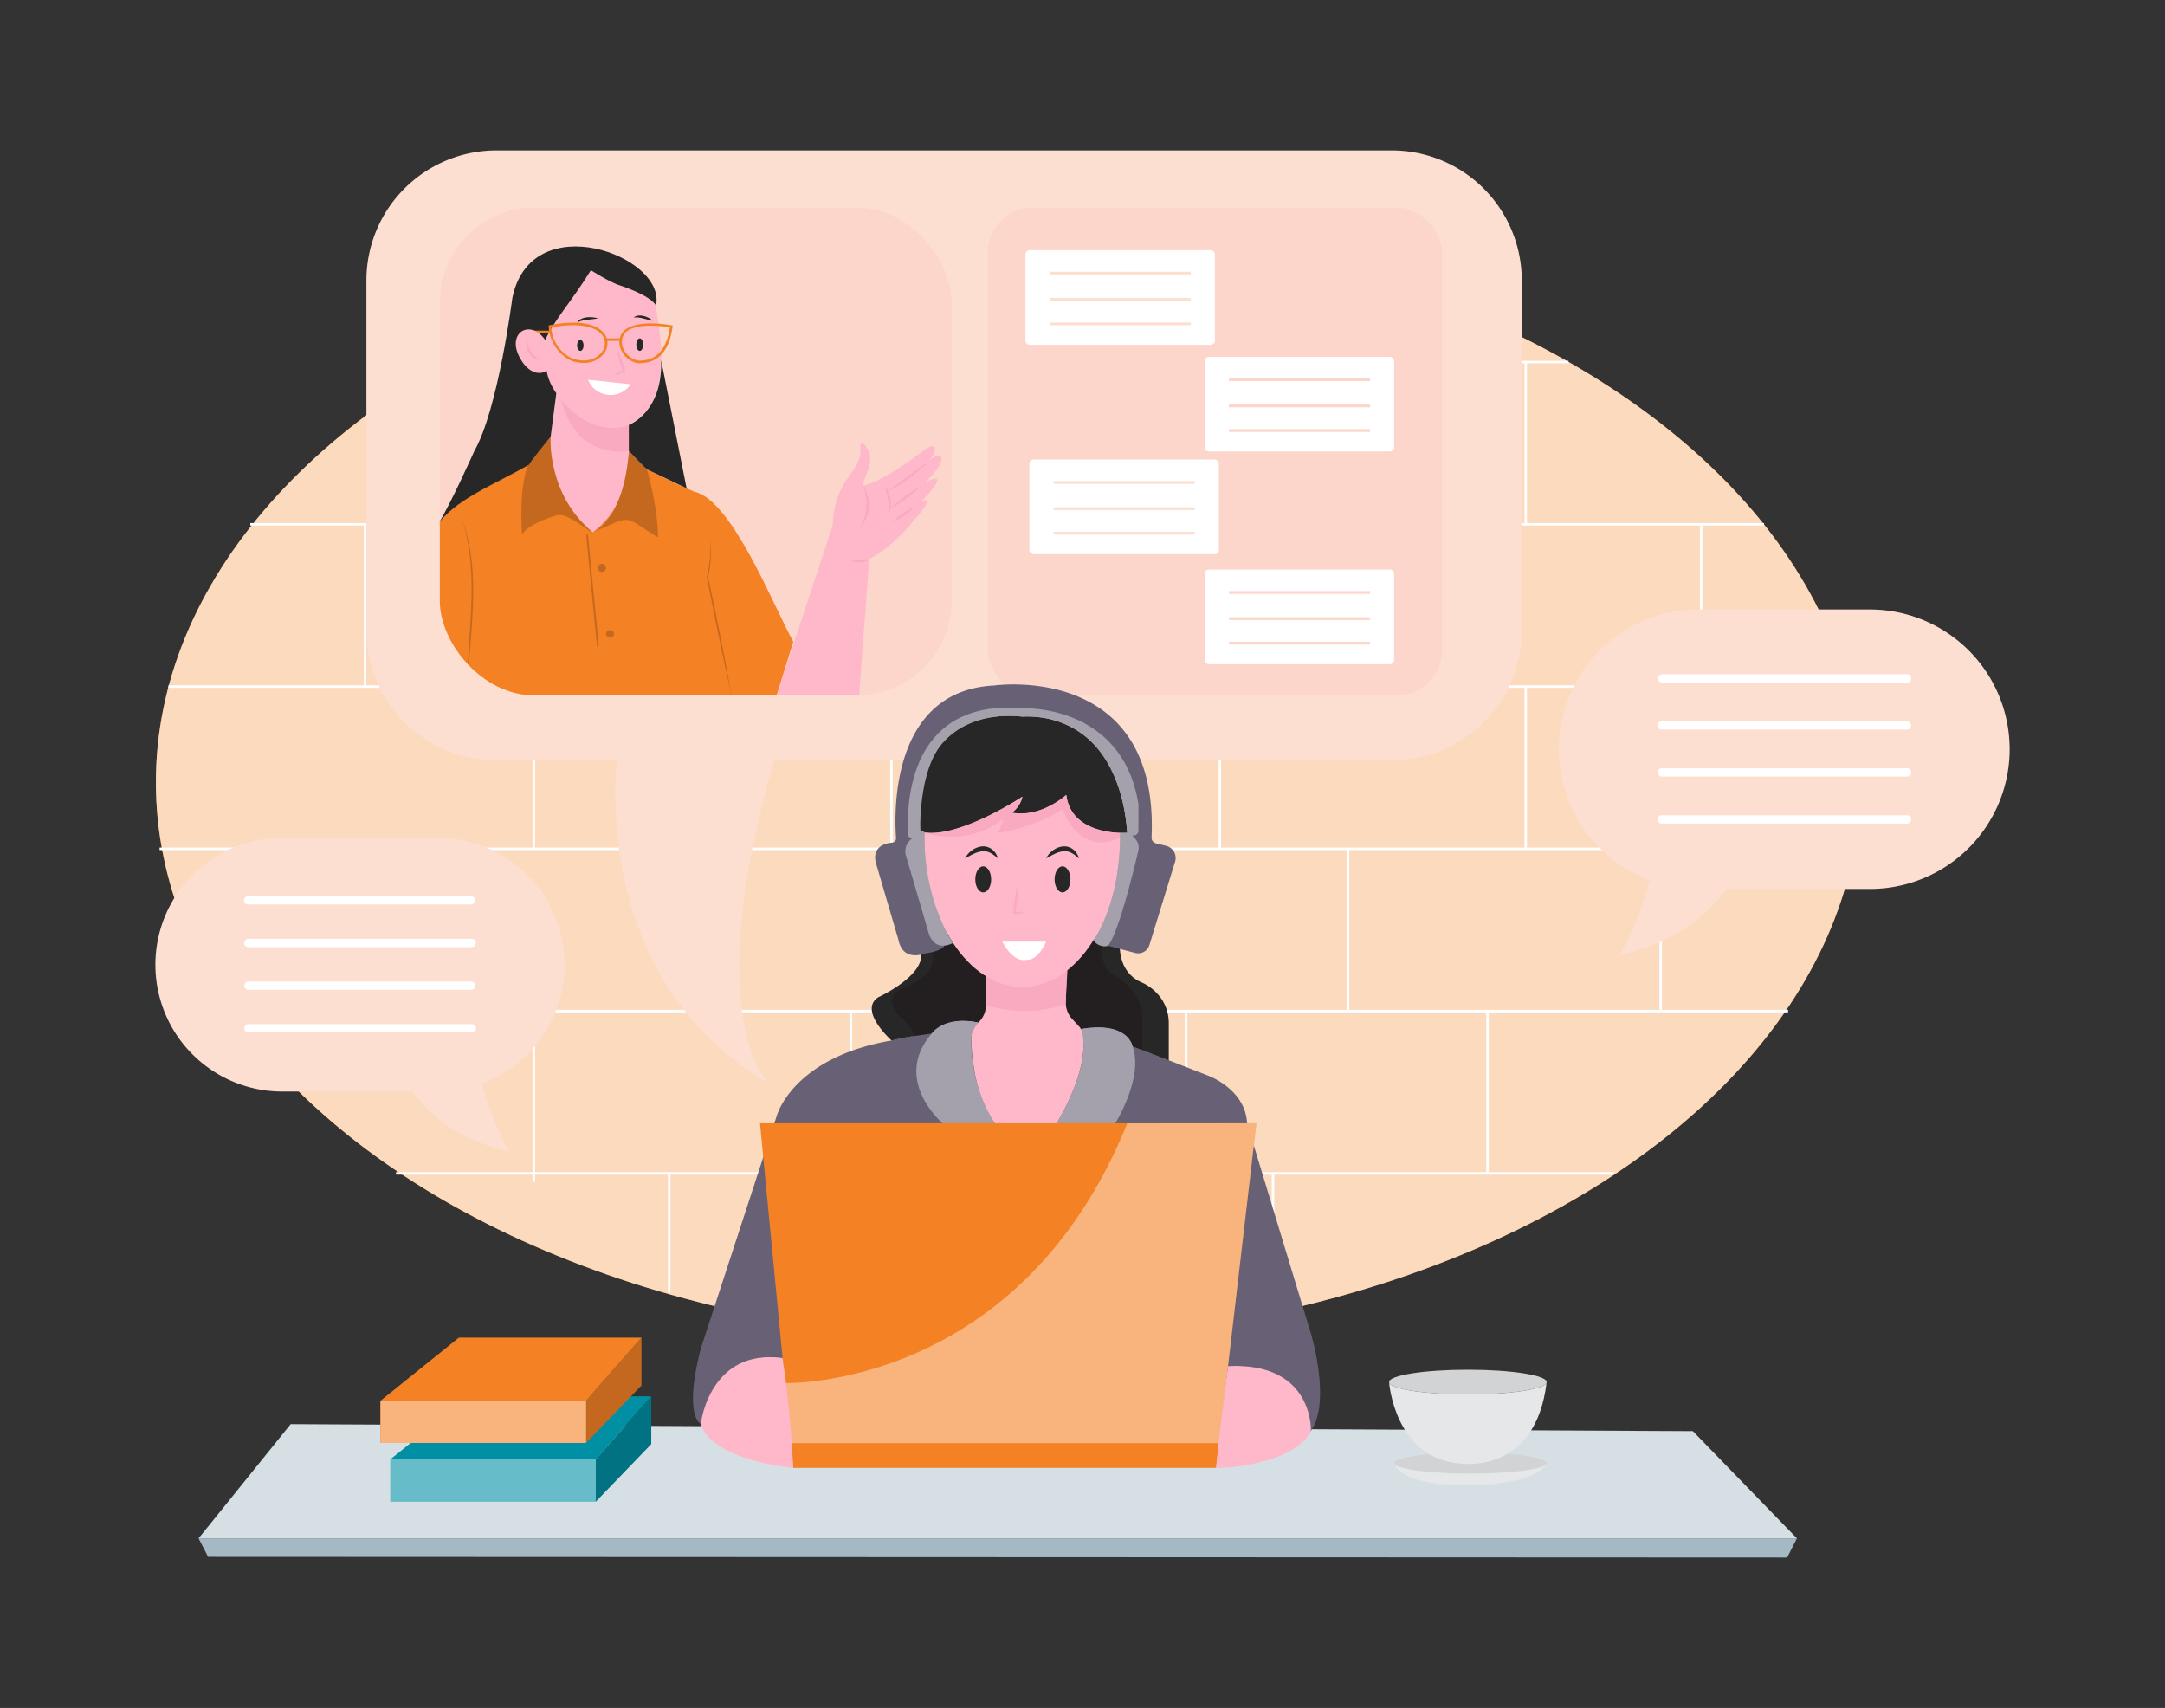 <svg xmlns="http://www.w3.org/2000/svg" xmlns:xlink="http://www.w3.org/1999/xlink" width="865.76" height="682.89" viewBox="0 0 865.76 682.89"><rect x="0" y="0" width="865.76" height="682.89" fill="#333333" stroke="none"/><defs><clipPath id="a"><rect x="175.87" y="82.97" width="204.68" height="195.08" rx="37.85" fill="#fcd6ca"/></clipPath></defs><ellipse cx="403.17" cy="312.8" rx="340.83" ry="223.07" fill="#f48225" data-secondary="true"/><ellipse cx="403.17" cy="312.8" rx="340.83" ry="223.07" fill="#fff" opacity="0.7"/><line x1="179.02" y1="144.76" x2="627.22" y2="144.76" fill="none" stroke="#fff" stroke-miterlimit="10"/><line x1="100.1" y1="209.64" x2="705.43" y2="209.64" fill="none" stroke="#fff" stroke-miterlimit="10"/><line x1="67.34" y1="274.52" x2="739.64" y2="274.52" fill="none" stroke="#fff" stroke-miterlimit="10"/><line x1="63.82" y1="339.39" x2="741.51" y2="339.39" fill="none" stroke="#fff" stroke-miterlimit="10"/><line x1="90.79" y1="404.27" x2="715.05" y2="404.27" fill="none" stroke="#fff" stroke-miterlimit="10"/><line x1="158.36" y1="469.15" x2="645.46" y2="469.15" fill="none" stroke="#fff" stroke-miterlimit="10"/><line x1="292.61" y1="144.76" x2="292.61" y2="100.93" fill="none" stroke="#fff" stroke-miterlimit="10"/><line x1="426.64" y1="144.76" x2="426.64" y2="89.73" fill="none" stroke="#fff" stroke-miterlimit="10"/><line x1="564.26" y1="144.76" x2="564.26" y2="117.25" fill="none" stroke="#fff" stroke-miterlimit="10"/><line x1="231.44" y1="144.76" x2="231.44" y2="209.64" fill="none" stroke="#fff" stroke-miterlimit="10"/><line x1="292.61" y1="209.64" x2="292.61" y2="274.52" fill="none" stroke="#fff" stroke-miterlimit="10"/><line x1="213.45" y1="274.52" x2="213.45" y2="339.39" fill="none" stroke="#fff" stroke-miterlimit="10"/><line x1="356.47" y1="274.52" x2="356.47" y2="339.39" fill="none" stroke="#fff" stroke-miterlimit="10"/><line x1="340.28" y1="404.27" x2="340.28" y2="469.15" fill="none" stroke="#fff" stroke-miterlimit="10"/><line x1="474.31" y1="404.27" x2="474.31" y2="469.15" fill="none" stroke="#fff" stroke-miterlimit="10"/><line x1="387.96" y1="469.15" x2="387.96" y2="535.86" fill="none" stroke="#fff" stroke-miterlimit="10"/><line x1="509.06" y1="469.15" x2="509.06" y2="523.68" fill="none" stroke="#fff" stroke-miterlimit="10"/><line x1="267.6" y1="469.15" x2="267.6" y2="516.76" fill="none" stroke="#fff" stroke-miterlimit="10"/><line x1="594.84" y1="404.27" x2="594.84" y2="469.15" fill="none" stroke="#fff" stroke-miterlimit="10"/><line x1="213.45" y1="407.64" x2="213.45" y2="472.52" fill="none" stroke="#fff" stroke-miterlimit="10"/><line x1="487.8" y1="274.52" x2="487.8" y2="339.39" fill="none" stroke="#fff" stroke-miterlimit="10"/><line x1="610.13" y1="274.52" x2="610.13" y2="339.39" fill="none" stroke="#fff" stroke-miterlimit="10"/><line x1="539.07" y1="339.39" x2="539.07" y2="404.27" fill="none" stroke="#fff" stroke-miterlimit="10"/><line x1="415.84" y1="339.39" x2="415.84" y2="404.27" fill="none" stroke="#fff" stroke-miterlimit="10"/><line x1="276.42" y1="339.39" x2="276.42" y2="404.27" fill="none" stroke="#fff" stroke-miterlimit="10"/><line x1="158.36" y1="339.39" x2="158.36" y2="404.27" fill="none" stroke="#fff" stroke-miterlimit="10"/><line x1="664.1" y1="339.39" x2="664.1" y2="404.27" fill="none" stroke="#fff" stroke-miterlimit="10"/><line x1="426.64" y1="209.64" x2="426.64" y2="274.52" fill="none" stroke="#fff" stroke-miterlimit="10"/><line x1="560.66" y1="209.64" x2="560.66" y2="274.52" fill="none" stroke="#fff" stroke-miterlimit="10"/><line x1="680.29" y1="209.64" x2="680.29" y2="274.52" fill="none" stroke="#fff" stroke-miterlimit="10"/><line x1="145.99" y1="209.64" x2="145.99" y2="274.52" fill="none" stroke="#fff" stroke-miterlimit="10"/><line x1="360.97" y1="144.76" x2="360.97" y2="209.64" fill="none" stroke="#fff" stroke-miterlimit="10"/><line x1="498.6" y1="144.76" x2="498.6" y2="209.64" fill="none" stroke="#fff" stroke-miterlimit="10"/><line x1="610.13" y1="144.76" x2="610.13" y2="209.64" fill="none" stroke="#fff" stroke-miterlimit="10"/><polygon points="718.57 615.08 79.41 615.08 116.23 569.42 676.96 572.22 718.57 615.08" fill="#d6dfe4"/><polygon points="718.57 615.08 714.67 622.76 83.22 622.48 79.41 615.08 718.57 615.08" fill="#a5b9c5"/><path d="M524,572.4s1.63-27.54-33-26.18L313,542.94s-27-5.77-32.72,26.44c0,0-7.11-2.84,0-30.32l30.32-92.86s6.16-23.37,46-30.19a106.93,106.93,0,0,1,16.05-2.8l80.25,5.09,30,11.68s15.16,5.33,15.79,19.15l25.59,84.24S532.57,561,524,572.4Z" fill="#686175" data-primary="true"/><path d="M467.38,424l-10.74-4.19-3.79-1.47s-1.53-9.93-20.38-6.88l-41-2.54s-12.23-3.32-18.85,4.33c0,0-3.05.39-6.61.93a82,82,0,0,0-9.44,1.87s-13.5-12-5.35-17.32c0,0,17.73-8.15,17.14-17.07,0,0,.37-8-.12-9.09,1.07.2,6.28.5,13.56.82,13.4.61,33.81,1.34,48.41,1.82h0c10.32.36,17.73.59,17.73.59s-2,12.48,8.74,17.07c0,0,10.95,4.33,10.7,16.81Z" fill="#272727"/><path d="M456.8,419.83l-3.95-1.53s-1.53-9.93-20.38-6.88l-41-2.54s-12.23-3.32-18.85,4.33c0,0-3.05.39-6.61.93a18.17,18.17,0,0,0-4.93-6.67,11.76,11.76,0,0,1-3.13-3.5c-1.61-2.8-2.53-7,4.08-9.36,0,0,13.1-4.23,10.9-14l8.87-7.24,3.3-2.69,45.11,4.51h0l7.08.71,4.11,1.15s-2.81,9.43,4.32,13c0,0,12.49,6.38,11,19.37Z" fill="#231f20"/><path d="M394.25,388v14a9.27,9.27,0,0,1-2.44,6.24c-1.6,1.78-3.42,4.28-3.42,6.55,0,0,0,22.67,9.43,34.39h24.71s13.22-20.78,10.35-36a5.9,5.9,0,0,0-1.46-2.89l-2.7-2.91a9.47,9.47,0,0,1-2.52-6.67l.41-15Z" fill="#ffb8ca"/><path d="M376.93,449.13s-20.38-17.32-4.33-35.92c0,0,4.73-7.25,18.65-4.37,0,0-2.63,2.75-2.86,5.9,0,0-1,18.59,9.43,34.39Z" fill="#686175" data-primary="true"/><path d="M376.93,449.13s-20.38-17.32-4.33-35.92c0,0,4.73-7.25,18.65-4.37,0,0-2.63,2.75-2.86,5.9,0,0-1,18.59,9.43,34.39Z" fill="#fff" opacity="0.4"/><path d="M422.53,449.13H446s11.47-18.36,6.88-30.83c0,0-1.66-10.12-20.62-6.89C432.23,411.41,438.07,422.63,422.53,449.13Z" fill="#686175" data-primary="true"/><path d="M422.53,449.13H446s11.47-18.36,6.88-30.83c0,0-1.66-10.12-20.62-6.89C432.23,411.41,438.07,422.63,422.53,449.13Z" fill="#fff" opacity="0.4"/><polygon points="303.91 449.13 317.18 586.91 486.31 586.91 502.42 449.13 303.91 449.13" fill="#f48225" data-secondary="true"/><path d="M502.42,449.13,487.48,577H316.22l-2.36-24s93.8,2.86,136.92-103.82Z" fill="#fff" opacity="0.4"/><path d="M618.49,585c-.1.21-.21.41-.32.61-2.14,2-14.8,3.57-30.11,3.57-16.25,0-29.53-1.75-30.38-4h0a.52.52,0,0,1,0-.21c0-2.31,13.62-4.19,30.42-4.19S618.49,582.72,618.49,585Z" fill="#d1d3d4"/><path d="M618.17,585.64c-5,8.2-29.86,8.22-30.11,8.22-26.91.28-30-7.23-30.38-8.61.85,2.21,14.13,4,30.38,4C603.37,589.21,616,587.66,618.17,585.64Z" fill="#e6e7e8"/><polygon points="156.1 583.5 238.26 583.5 260.43 558.28 187.43 558.28 156.1 583.5" fill="#008fa3"/><rect x="156.1" y="583.5" width="82.16" height="16.89" fill="#008fa3"/><rect x="156.1" y="583.5" width="82.16" height="16.89" fill="#fff" opacity="0.4"/><polygon points="260.43 577.39 238.26 600.4 238.26 583.5 260.43 558.28 260.43 577.39" fill="#008fa3"/><polygon points="260.43 577.39 238.26 600.4 238.26 583.5 260.43 558.28 260.43 577.39" opacity="0.2"/><path d="M175,335H112.86a50.72,50.72,0,0,0-50.72,50.72h0a50.71,50.71,0,0,0,50.72,50.71H165c5.17,7.35,16.53,19,38.65,24,0,0-8.17-14.5-10.77-27.27a50.73,50.73,0,0,0,32.88-47.48h0A50.71,50.71,0,0,0,175,335Z" fill="#fddfd2"/><path d="M188.32,361.64H99.25a1.66,1.66,0,0,1,0-3.32h89.07a1.66,1.66,0,0,1,0,3.32Z" fill="#fff"/><path d="M188.47,378.69H99.41a1.66,1.66,0,1,1,0-3.31h89.06a1.66,1.66,0,1,1,0,3.31Z" fill="#fff"/><path d="M188.4,395.75H99.33a1.66,1.66,0,1,1,0-3.32H188.4a1.66,1.66,0,0,1,0,3.32Z" fill="#fff"/><path d="M188.55,412.8H99.49a1.66,1.66,0,1,1,0-3.31h89.06a1.66,1.66,0,1,1,0,3.31Z" fill="#fff"/><path d="M679.27,243.69h68.49a55.88,55.88,0,0,1,55.87,55.87h0a55.87,55.87,0,0,1-55.87,55.87H690.34c-5.69,8.09-18.21,20.95-42.58,26.47,0,0,9-16,11.87-30a55.89,55.89,0,0,1-36.22-52.31h0A55.87,55.87,0,0,1,679.27,243.69Z" fill="#fddfd2"/><path d="M762.75,272.92H664.63a1.66,1.66,0,0,1,0-3.31h98.12a1.66,1.66,0,0,1,0,3.31Z" fill="#fff"/><path d="M762.57,291.71H664.46a1.66,1.66,0,1,1,0-3.32h98.11a1.66,1.66,0,0,1,0,3.32Z" fill="#fff"/><path d="M762.66,310.5H664.55a1.66,1.66,0,1,1,0-3.32h98.11a1.66,1.66,0,1,1,0,3.32Z" fill="#fff"/><path d="M762.48,329.28H664.37a1.66,1.66,0,0,1,0-3.31h98.11a1.66,1.66,0,1,1,0,3.31Z" fill="#fff"/><path d="M608.54,112.14V252a52,52,0,0,1-52,52H309.65c-30.06,102.69-2.69,128.66-2.14,129.18C235,391,246.76,304,246.76,304H198.52a52,52,0,0,1-52-52V112.14a52,52,0,0,1,52-52h358A52,52,0,0,1,608.54,112.14Z" fill="#fddfd2"/><rect x="394.94" y="82.97" width="181.76" height="195.08" rx="18.08" fill="#fcd6ca"/><rect x="410.06" y="100.03" width="75.76" height="37.84" rx="1.69" fill="#fff"/><rect x="419.75" y="108.65" width="56.46" height="1.11" fill="#fddfd2"/><rect x="419.75" y="119.11" width="56.46" height="1.11" fill="#fddfd2"/><rect x="419.75" y="128.94" width="56.46" height="1.11" fill="#fddfd2"/><rect x="481.75" y="142.67" width="75.76" height="37.84" rx="1.69" fill="#fff"/><rect x="491.44" y="151.29" width="56.46" height="1.11" fill="#fcd6ca"/><rect x="491.44" y="161.75" width="56.46" height="1.11" fill="#fcd6ca"/><rect x="491.44" y="171.58" width="56.46" height="1.11" fill="#fcd6ca"/><rect x="411.64" y="183.72" width="75.76" height="37.84" rx="1.69" fill="#fff"/><rect x="421.33" y="192.35" width="56.46" height="1.11" fill="#fddfd2"/><rect x="421.33" y="202.81" width="56.46" height="1.11" fill="#fddfd2"/><rect x="421.33" y="212.64" width="56.46" height="1.11" fill="#fddfd2"/><rect x="481.75" y="227.72" width="75.76" height="37.84" rx="1.69" fill="#fff"/><rect x="491.44" y="236.34" width="56.46" height="1.11" fill="#fcd6ca"/><rect x="491.44" y="246.8" width="56.46" height="1.11" fill="#fcd6ca"/><rect x="491.44" y="256.63" width="56.46" height="1.11" fill="#fcd6ca"/><path d="M394.25,402V388l32.67-1.36-.83,15a54.35,54.35,0,0,1-17.3,2.57A60.61,60.61,0,0,1,394.25,402Z" fill="#f9aac0"/><ellipse cx="408.84" cy="334.95" rx="39.1" ry="59.66" fill="#ffb8ca"/><path d="M450.78,333s-1.11.08-2.87,0c-6.08-.2-19.87-2.12-21.53-15.19,0,0-9.95,9.24-21.79,7.11a10.85,10.85,0,0,0,4.25-6.4s-26.6,17.66-40.82,14c0,0-6.33-50.27,40.82-46C408.84,286.55,447,282.28,450.78,333Z" fill="#272727"/><path d="M447.93,335c-16.81,7.66-23-11.46-23-11.46-11.85,7.83-26,9.53-26,9.53a14.54,14.54,0,0,0,2.12-5.49c-15.39,11.84-32.69,5-32.69,5,14.22,3.63,40.5-14,40.5-14a10.85,10.85,0,0,1-4.25,6.4c11.84,2.13,21.79-7.11,21.79-7.11,1.66,13.07,15.45,15,21.53,15.19Z" fill="#f9aac0"/><path d="M462.23,337.19l4.07,1a5,5,0,0,1,3.62,6.3l-10.3,33.42A4.7,4.7,0,0,1,453.9,381L443,378.12l9.48-38.61L450.78,335l3.05-7.67L440.74,296s-14.93-11.26-29.08-11.26c0,0-37-5.28-43.32,24.89l-3.56,20.95L368,335v6.92s2.26,25.14,9.59,36.4c0,0-.82,1.91-7.87,2.92,0,0-8.63,3.63-10.46-5.53l-8.91-30.39s-2.78-7.49,6.41-8.42a1.7,1.7,0,0,0,1.56-1.81c-.73-9.85-2.28-58.89,39.18-61,0,0,66.13-9.53,63,60.83A2.28,2.28,0,0,0,462.23,337.19Z" fill="#686175" data-primary="true"/><path d="M377,297c-9.92,11.1-9,35.56-9,35.56,2.22-.56,1.72,1,1.72,1-.41,27,11.38,43.45,11.38,43.45-7.9,4-9.77-4.1-9.77-4.1l-9-30.64a6.13,6.13,0,0,1,3-7.34h-1.13a.93.93,0,0,1-.93-.85c-.58-7-2.81-55.26,46.11-50.87,0,0,39.49-1.66,45.88,38.37v10.49a2,2,0,0,1-1.95,2h-.54l1.11,1.19a5.45,5.45,0,0,1,1.31,5c-2,8.48-8.12,33.34-12.17,37.92a5.33,5.33,0,0,1-5.76-2.24S448.2,361.14,447.91,333l2.87,0s-1.3-47.85-41.94-46.43C408.84,286.55,389.19,283.36,377,297Z" fill="#686175" data-primary="true"/><path d="M377,297c-9.92,11.1-9,35.56-9,35.56,2.22-.56,1.72,1,1.72,1-.41,27,11.38,43.45,11.38,43.45-7.9,4-9.77-4.1-9.77-4.1l-9-30.64a6.13,6.13,0,0,1,3-7.34h-1.13a.93.93,0,0,1-.93-.85c-.58-7-2.81-55.26,46.11-50.87,0,0,39.49-1.66,45.88,38.37v10.49a2,2,0,0,1-1.95,2h-.54l1.11,1.19a5.45,5.45,0,0,1,1.31,5c-2,8.48-8.12,33.34-12.17,37.92a5.33,5.33,0,0,1-5.76-2.24S448.2,361.14,447.91,333l2.87,0s-1.3-47.85-41.94-46.43C408.84,286.55,389.19,283.36,377,297Z" fill="#fff" opacity="0.4"/><path d="M491.07,546.22q-1.53,11.34-2.88,23.08-1,8.91-1.88,17.61a68.23,68.23,0,0,0,16.24-2c8.22-1.81,17.27-5.26,21.19-11.85a3.61,3.61,0,0,0,.47-2C524,566,521.39,544.78,491.07,546.22Z" fill="#ffb8ca"/><path d="M317.18,586.91s-31.31-2.73-36.71-16.82a2.94,2.94,0,0,1-.13-1.5c.75-4.73,6-29.1,32.61-25.65,1.06,7.29,2,14.94,2.75,22.94C316.38,573.15,316.86,580.17,317.18,586.91Z" fill="#ffb8ca"/><polygon points="256.5 553.94 234.33 576.95 234.33 560.05 256.5 534.83 256.5 553.94" fill="#f48225" data-secondary="true"/><polygon points="256.5 553.94 234.33 576.95 234.33 560.05 256.5 534.83 256.5 553.94" opacity="0.2"/><rect x="152.17" y="560.05" width="82.16" height="16.89" fill="#f48225" data-secondary="true"/><rect x="152.17" y="560.05" width="82.16" height="16.89" fill="#f48225" data-secondary="true"/><rect x="152.17" y="560.05" width="82.16" height="16.89" fill="#fff" opacity="0.4"/><polygon points="152.17 560.05 234.33 560.05 256.5 534.83 183.5 534.83 152.17 560.05" fill="#f48225" data-secondary="true"/><ellipse cx="586.99" cy="552.6" rx="31.51" ry="4.94" fill="#d1d3d4"/><path d="M618.49,552.6c-4.37,37.26-34.3,32.57-34.3,32.57-26.55-1.73-28.71-32.57-28.71-32.57,0,2.73,14.11,4.94,31.51,4.94S618.49,555.33,618.49,552.6Z" fill="#e6e7e8"/><rect x="175.87" y="82.97" width="204.68" height="195.08" rx="37.85" fill="#fcd6ca"/><g clip-path="url(#a)"><path d="M146.51,278.05c4-7,18.09-69,42.53-81.41,0,0,18.75-8.37,22.06-10.79l47.47,1.75s9.66,4.94,19.07,9c15.08,3.13,32,46.49,39.6,60l-6.69,21.42Z" fill="#f48225" data-secondary="true"/><path d="M218.05,136c-.45,11.15-.08,16.05,6.38,23.81h0c13.38,16.12,27,10.06,27,10.06,18.57-9.59,12.33-35.85,10.86-47.81-2.79-4.38-13.26-7.38-12.68-7.33a58.66,58.66,0,0,1-13.37-6.68C230,118.72,220.68,129.22,218.05,136Z" fill="#ffb8ca"/><path d="M237,212.86c17.82-13.77,13.55-33,14.48-43,0,0-13.66,6.06-27-10.06h0c-.66-.8-1.32-1.65-2-2.55a62.74,62.74,0,0,0-1.79,25.59,48,48,0,0,0,2.79,11.27A46.86,46.86,0,0,0,237,212.86Z" fill="#ffb8ca"/><path d="M263.14,214.88c-14.57-8.83-9.54-9.16-26.15-2,0,0,12.43-4.56,14.48-32.52,1,1.3,7.36,6.65,7.55,8.32C260,192.34,263.14,204.78,263.14,214.88Z" fill="#f48225" data-secondary="true"/><path d="M263.14,214.88c-14.57-8.83-9.54-9.16-26.15-2,0,0,12.43-4.56,14.48-32.52,1,1.3,7.36,6.65,7.55,8.32C260,192.34,263.14,204.78,263.14,214.88Z" opacity="0.2"/><path d="M237,212.86c-.63.43-10.06-8-14.17-6.88-3.81,1.1-11.65,3.79-14.12,7.79.15.19-1.74-19.68,3.15-29.24l8.34-9.83S218.52,197.61,237,212.86Z" fill="#f48225" data-secondary="true"/><path d="M237,212.86c-.63.43-10.06-8-14.17-6.88-3.81,1.1-11.65,3.79-14.12,7.79.15.19-1.74-19.68,3.15-29.24l8.34-9.83S218.52,197.61,237,212.86Z" opacity="0.2"/><path d="M184.79,207.73c7.36,22.53,1.68,47.07,2,70.32C187.45,255.35,193,229.36,184.79,207.73Z" opacity="0.2"/><path d="M284.3,215.6c-.28,5-.26,10.23-1.67,15.09,0,0,.57,3,.58,3,2.92,14.7,6,29.71,9.35,44.32-2.81-15.76-6.06-31.74-9.41-47.4v.14C284.45,225.85,284.31,220.67,284.3,215.6Z" opacity="0.2"/><g opacity="0.2"><rect x="236.57" y="213.67" width="0.71" height="44.9" transform="translate(-21.72 24.02) rotate(-5.55)"/></g><path d="M239.08,227.07a1.62,1.62,0,0,0,3.24,0A1.62,1.62,0,0,0,239.08,227.07Z" opacity="0.2"/><path d="M242.32,253.43a1.62,1.62,0,0,0,3.23,0A1.62,1.62,0,0,0,242.32,253.43Z" opacity="0.2"/><path d="M224.43,159.85c6,24.49,27,20.49,27,20.49.2-2.35,0-10.43,0-10.43S237.81,176,224.43,159.85Z" fill="#f9aac0"/><path d="M262.33,122.1c4.23-19.79-50-39.86-57.46-2.9,0,0-5.64,44.42-15.2,61.14,0,0-9.44,21.24-14.91,30,6.4-10.3,22.44-16.32,36.77-24.53.23-.95,7.49-9.7,8.66-11.15l2.27-17.4c-5-7.27-4.3-12.32-4.41-21.26,3.36-7.85,10.53-15.4,18.23-27.95,0,0,7.94,5.06,11.79,6.12C248.07,114.21,259.6,117.81,262.33,122.1Z" fill="#272727"/><path d="M264.4,144.08l10.16,51.15-16-7.63-7.1-7.26V169.91S265,165,264.4,144.08Z" fill="#272727"/><path d="M255.76,145.21l-.85,0a9.19,9.19,0,0,1-7.08-7,6.45,6.45,0,0,1,2.73-6.8c6-3.71,17.49-1.42,18-1.32l.46.09-.07.46C267.64,140.29,263.21,145.21,255.76,145.21Zm4.53-15c-3.23,0-6.75.43-9.18,1.94a5.47,5.47,0,0,0-2.3,5.77,8.15,8.15,0,0,0,6.24,6.24c7.12.32,11.49-4.13,12.83-13.28A46.48,46.48,0,0,0,260.29,130.25Z" fill="#f48225" data-secondary="true"/><path d="M233.35,145.12a14.92,14.92,0,0,1-5-.93,16.06,16.06,0,0,1-8.92-13.64l0-.44.43-.08c16-3.14,20.85,1.7,22.18,3.93a6.6,6.6,0,0,1-.8,7.72A10,10,0,0,1,233.35,145.12Zm-12.91-14.2a14.77,14.77,0,0,0,8.27,12.34c5.62,2,9.75.18,11.71-2.22a5.6,5.6,0,0,0,.71-6.56C238.62,130.27,230.9,129,220.44,130.92Z" fill="#f48225" data-secondary="true"/><rect x="242.36" y="135.3" width="5.81" height="1" fill="#f48225" data-secondary="true"/><rect x="212.4" y="132.2" width="7.78" height="1" fill="#f48225" data-secondary="true"/><path d="M333,210l-22.42,68h33l4-54.51s9.23-4.27,18.14-15.81c.42,0,9.7-11,1.62-6.59.72.38,14.76-14.52,2.43-8.1,0,0,7.59-7,6.68-10,0,0-.81-2.13-5.06,1.11,2.34-1.54,5.55-10.29-3.75-2.63,0,0-16.1,11.95-22.48,12.66-.32-3.36,6.77-11.28-.4-17.12,0,0-1-.3-.61,3C343.85,189.56,333.76,191.14,333,210Z" fill="#ffb8ca"/><path d="M366,202.56a28.15,28.15,0,0,1-4.37,3.6,27.5,27.5,0,0,1-4.94,2.78,28.15,28.15,0,0,1,4.37-3.6A28.77,28.77,0,0,1,366,202.56Z" fill="#f9aac0"/><path d="M368.37,194.36a54.71,54.71,0,0,1-6,5,52.82,52.82,0,0,1-6.58,4.2,53.89,53.89,0,0,1,6-5A54.66,54.66,0,0,1,368.37,194.36Z" fill="#f9aac0"/><path d="M371.31,184.54a64.49,64.49,0,0,1-7.82,6.76c-1.39,1-2.81,2-4.29,2.89a20.35,20.35,0,0,1-4.7,2.2,47.31,47.31,0,0,0,4.27-2.85l4.13-3C365.66,188.46,368.41,186.42,371.31,184.54Z" fill="#f9aac0"/><path d="M353.89,194.36a10.33,10.33,0,0,1,1.35,2.4,15,15,0,0,1,.81,2.65,10.4,10.4,0,0,1-.24,5.48c-.1-.92-.16-1.8-.29-2.68s-.26-1.75-.45-2.61C354.73,197.87,354.28,196.16,353.89,194.36Z" fill="#f9aac0"/><path d="M343.55,210.87a13.93,13.93,0,0,0,2.09-3.86,15.24,15.24,0,0,0,.86-4.21,15.57,15.57,0,0,0,0-2.16,20,20,0,0,0-.25-2.17c-.11-.72-.32-1.43-.45-2.16s-.43-1.41-.6-2.15c.38.64.72,1.32,1.06,2a21.63,21.63,0,0,1,.75,2.14,14.87,14.87,0,0,1,.51,4.56,12.5,12.5,0,0,1-1.14,4.45A9.44,9.44,0,0,1,343.55,210.87Z" fill="#f9aac0"/><path d="M347.6,223.54a4.37,4.37,0,0,1-1.68,1,7.05,7.05,0,0,1-1.92.39,7.37,7.37,0,0,1-3.78-.7,18.24,18.24,0,0,1,1.89-.18c.62,0,1.22-.06,1.82-.11C345.14,223.86,346.31,223.75,347.6,223.54Z" fill="#f9aac0"/><path d="M208.14,143.52c6.11,10.8,17.06,4.48,10.76-6.21C212.79,126.5,201.84,132.83,208.14,143.52Z" fill="#ffb8ca"/><path d="M211,135.8a8.62,8.62,0,0,0,4.16,7.56c.37.25.77.45,1.15.72a9.35,9.35,0,0,1-1.36-.27,6.12,6.12,0,0,1-4-8Z" fill="#f9aac0"/></g><ellipse cx="393.18" cy="351.6" rx="3.17" ry="5.21" fill="#272727"/><ellipse cx="424.89" cy="351.6" rx="3.17" ry="5.21" fill="#272727"/><path d="M385.91,343.2a8.86,8.86,0,0,1,2.66-3.12,8,8,0,0,1,4-1.64,5.64,5.64,0,0,1,4.25,1.28,6.51,6.51,0,0,1,1.43,1.59,9.29,9.29,0,0,1,.83,1.89c-.59-.39-1-.86-1.55-1.22a8.93,8.93,0,0,0-1.56-1,5.66,5.66,0,0,0-3.21-.6,11,11,0,0,0-3.36,1C388.24,341.93,387.11,342.54,385.91,343.2Z" fill="#272727"/><path d="M418.32,343.2a9,9,0,0,1,2.66-3.12,8,8,0,0,1,4-1.64,5.61,5.61,0,0,1,4.25,1.28,6.51,6.51,0,0,1,1.43,1.59,9.33,9.33,0,0,1,.84,1.89c-.59-.39-1-.86-1.56-1.22a9.24,9.24,0,0,0-1.55-1,5.69,5.69,0,0,0-3.22-.6,11,11,0,0,0-3.36,1C420.65,341.93,419.52,342.54,418.32,343.2Z" fill="#272727"/><path d="M407.05,353.49a65.93,65.93,0,0,1-1,11.48l-.43-.48c1.62.07,3.24.2,4.86.43a53,53,0,0,1-5.32.45,67.27,67.27,0,0,1,1.89-11.88Z" fill="#f9aac0"/><path d="M400.77,376.49h17.55s-3,7.57-7.84,7.28C410.48,383.77,405.62,385.49,400.77,376.49Z" fill="#fff"/><ellipse cx="255.82" cy="137.79" rx="1.37" ry="2.5" fill="#272727"/><ellipse cx="232.07" cy="138.1" rx="1.29" ry="2.2" fill="#272727"/><path d="M246.56,139.38c.38.69.72,1.4,1,2.11s.62,1.43.9,2.15c.57,1.44,1.07,2.91,1.53,4.4l.12.4-.36.16a38.22,38.22,0,0,1-4.59,1.71,37.51,37.51,0,0,1,4.2-2.54l-.23.56c-.56-1.44-1.07-2.91-1.51-4.4-.23-.74-.43-1.49-.62-2.25S246.69,140.16,246.56,139.38Z" fill="#f9aac0"/><path d="M252.18,153.65l-17-1.82a9.16,9.16,0,0,0,3.73,4.55,9.63,9.63,0,0,0,13-2.37Z" fill="#fff"/><path d="M261,128.23c-1.36-.24-2.59-.63-3.83-.91a13.71,13.71,0,0,0-1.85-.36,5.16,5.16,0,0,0-1.91.06,2.83,2.83,0,0,1,1.91-.84,6.29,6.29,0,0,1,2.08.16,9,9,0,0,1,1.92.72A6.86,6.86,0,0,1,261,128.23Z" fill="#272727"/><path d="M239.13,127.31c-1.49.27-2.92.36-4.33.56a15.42,15.42,0,0,0-2.07.36,5.45,5.45,0,0,0-1.95.83,3.22,3.22,0,0,1,1.68-1.57,7.52,7.52,0,0,1,2.21-.62,10.67,10.67,0,0,1,2.26,0A8.48,8.48,0,0,1,239.13,127.31Z" fill="#272727"/></svg>